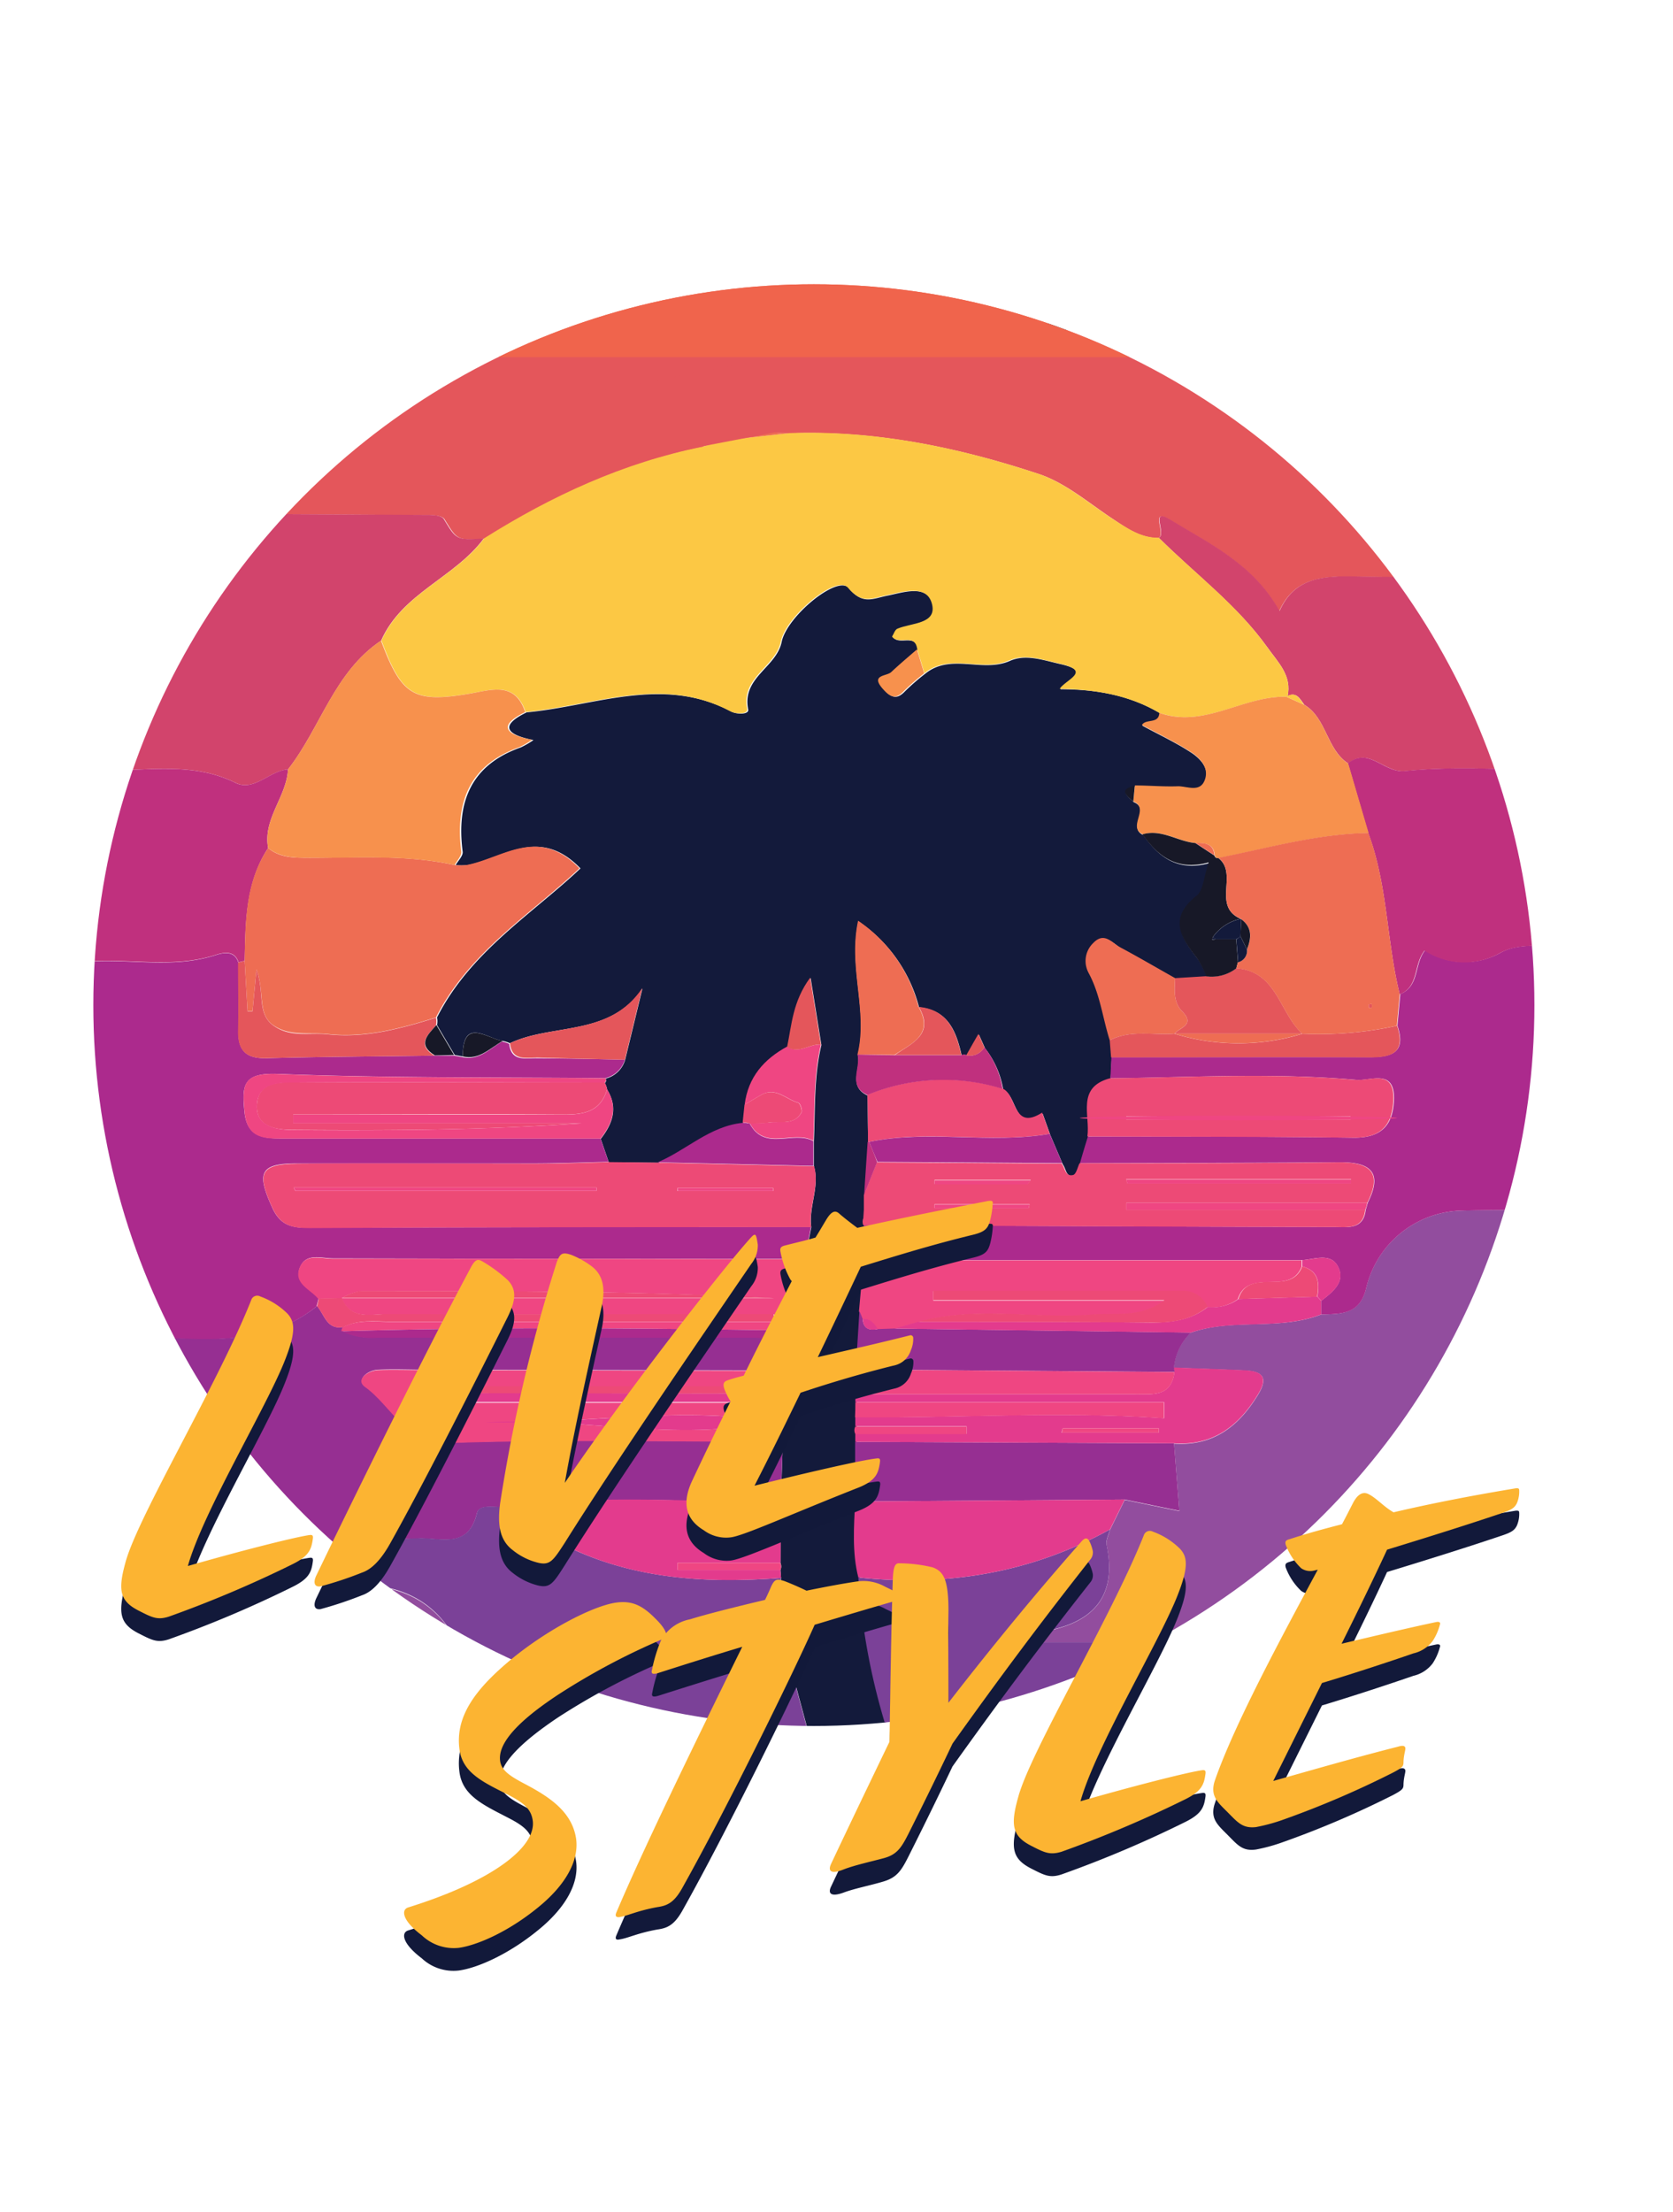 <svg xmlns="http://www.w3.org/2000/svg" xmlns:xlink="http://www.w3.org/1999/xlink" viewBox="0 0 208.83 276"><defs><style>.cls-1{fill:none;}.cls-2{clip-path:url(#clip-path);}.cls-3{fill:#131a3b;}.cls-4{fill:#f0644c;}.cls-5{fill:#e4565b;}.cls-6{fill:#171827;}.cls-7{fill:#924d9e;}.cls-8{fill:#7b4198;}.cls-9{fill:#ac2a8d;}.cls-10{fill:#962f92;}.cls-11{fill:#d2446c;}.cls-12{fill:#c0307e;}.cls-13{fill:#fcc844;}.cls-14{fill:#ee6d53;}.cls-15{fill:#f7914d;}.cls-16{fill:#ed4a76;}.cls-17{fill:#ef4682;}.cls-18{fill:#e33b8d;}.cls-19{fill:#12193a;}.cls-20{fill:#fcb432;}</style><clipPath id="clip-path" transform="translate(11.65 35.47)"><circle class="cls-1" cx="89.94" cy="89.94" r="89.94"/></clipPath></defs><title>sanspicTextNoBG</title><g id="Layer_2" data-name="Layer 2"><g id="Layer_1-2" data-name="Layer 1"><g class="cls-2"><path class="cls-3" d="M180.88,184.44v36H-.94v-36c9.49.34,19,.77,28.46,1,9.2.2,18.41.17,27.62.23,2.61,2.69,5.2,2.7,7.76-.06,3.58-.69,7.24-1.93,10.82-1.06,4.15,1,8.23.29,12.33.4,2.78.07,4.17-.6,3.25-4.11-1.65-6.35-3.76-12.69-3.45-19.41l-.08-1a1.09,1.09,0,0,0,0-.9c0-2.51,0-5,.05-7.54l.24-7.55.79-5v-1a.92.92,0,0,0,0-.88l.09-2,.9-5.3c.54-2.85,1.55-5.64,1-8.61l.78-4c-.35-2.56,1.09-5.06.32-7.64l0-3.09c.18-4,0-8.08.94-12l-1.34-8.35c-2.19,3-2.3,5.88-2.88,8.64-2.92,1.58-4.9,3.84-5.32,7.26-.08.74-.16,1.48-.23,2.22-4.09.43-7,3.41-10.57,4.92l-6.2-.07-1-2.91c1.48-1.89,2.19-3.87.81-6.13a3.25,3.25,0,0,0-.3-.84.42.42,0,0,0,.09-.55,3.38,3.38,0,0,0,2.43-2.3q1.09-4.47,2.17-8.94C64.46,93.89,57.33,92.18,52,94.69a3.84,3.84,0,0,0-.89-.28c-2.06-.35-5-3-5,1.93l-1-.18c-.74-1.24-1.48-2.49-2.21-3.74a2.29,2.29,0,0,0,0-.94c4.13-8.19,12-13,17.91-18.6-5.15-5.31-9.51-1.3-14.09-.41a7.43,7.43,0,0,1-1.49,0c.31-.56.94-1.16.87-1.68-.79-6.15,1-10.8,7.25-13a11.69,11.69,0,0,0,1.59-.92c-3.59-.72-4.12-1.87-.85-3.46,8.51-.78,17-4.63,25.54-.1.7.38,2.25.39,2.11-.27-.8-4,3.53-5.22,4.18-8.42s7-8.4,8.37-6.72c1.76,2.13,2.93,1.33,4.88.94s5-1.49,5.63,1.17c.56,2.41-2.6,2.25-4.3,3-.34.14-.49.7-.7,1,.82,1.12,2.87-.52,3.14,1.57-1.08.94-2.18,1.86-3.22,2.84-.57.54-2.62.31-1.08,2.06.88,1,1.58,1.47,2.68.3a27.85,27.85,0,0,1,2.52-2.19c3.19-2.6,7.13-.09,10.55-1.59,2-.9,4.2-.09,6.33.39,4.13.93.8,2,0,3.14,4.43,0,8.63.73,12.44,3-.08,1.44-1.69.69-2.21,1.55,2.08,1.13,4.24,2.13,6.2,3.43,1,.69,2.14,1.84,1.69,3.29-.55,1.78-2.2.87-3.37.92-1.8.07-3.6-.06-5.4-.1-2,.46-1.1,1.2-.19,2,2.12.87-.83,3.19,1.18,4.1,1.92,2.75,4.31,4.6,8.26,3.5-.62,1.81-.66,3.5-1.51,4.16-3.61,2.84-1.92,5.29.13,7.9a13.24,13.24,0,0,1,1.09,2.16l-3.9.24c-2.28-1.28-4.53-2.6-6.83-3.83-1-.56-2-2-3.41-.53a3.1,3.1,0,0,0-.57,3.68c1.45,2.67,1.76,5.64,2.65,8.44l.14,2.11-.13,2.63c-4.21,1.15-2.42,4.62-2.8,7.26-.33,1.11-.66,2.22-1,3.34-.25.51-.42,1.4-.76,1.47-1,.21-1-.9-1.4-1.43l-1.56-3.66-.95-2.65c-3.67,2.33-3.13-2.28-4.93-3a11.34,11.34,0,0,0-2.28-5.2l-.74-1.66L109,96.21a.51.51,0,0,0-.61,0c-.68-3-1.69-5.65-5.32-6a18.51,18.51,0,0,0-7.57-10.73c-1.27,5.86,1.26,11.26-.08,16.69.45,1.68-1.29,3.89,1.24,5.06,0,2,0,3.92.07,5.88-.15,2.2-.29,4.39-.44,6.58l0,1.83-.07,1.09a1.12,1.12,0,0,0,0,.86l.06,4a.86.86,0,0,0,0,.89l-.51,5.78-.49,7.33v4.07l0,1.89v1.15a1,1,0,0,0,0,.93v1c0,2.48,0,5,0,7.44-.15,3.18-.39,6.37.4,9.51a81.76,81.76,0,0,0,3.89,20c.44,1.36.54,3,2.62,3.13,3.13.23,6.25.87,9.38.93,11.27.23,22.54-.43,33.79-.64C157.05,184.54,169,184.29,180.88,184.44Z" transform="translate(11.65 35.47)"/><path class="cls-4" d="M-.94,8.56C-.94-5.23-.9-19-1-32.83c0-2,.18-2.65,2.46-2.64q88.5.12,177,0c2.27,0,2.48.66,2.47,2.63-.1,12.8-.06,25.61-.06,38.41-9.08.48-18.22-1.17-27.3.88a13.79,13.79,0,0,1-7.41-.23c-8-3-16.15.3-24.1-1.28A12.24,12.24,0,0,0,114,6.52a5.66,5.66,0,0,1-4.64,2.22Q54.21,8.52-.94,8.56Zm60.84-21c1.23,1.08.84,2.69,2.68,2.5C61.42-10.35,62.56-12.15,59.9-12.41Z" transform="translate(11.65 35.47)"/><path class="cls-5" d="M-.94,8.56q55.15,0,110.3.18A5.68,5.68,0,0,0,114,6.53c2.49,2.84,5.3,2.29,8.07-1.59,8,1.58,16.13-1.71,24.1,1.28a13.79,13.79,0,0,0,7.41.23c9.08-2,18.22-.4,27.3-.88v31c-7.8,0-15.6.06-23.4-.09-3.92-.08-7.57.07-9.45,4.31-3.28-5.89-8.78-8.42-13.69-11.42-2.56-1.56-.39,1.79-1.38,2.29-2.3,0-4-1.25-5.81-2.45-3-2-5.84-4.45-9.14-5.54-10.07-3.33-20.43-5.47-31.14-5.07-2.31-.1-4.63-.35-6.8.76l-1,.05c0-.61,0-1.22,0-1.83.9-.17,2,0,2.18-1.32,0-.28-.61-.91-.88-.88-1.29.16-1.11,1.32-1.29,2.21a3.5,3.5,0,0,0-3,2.72c-9.84,2-18.79,6.12-27.25,11.43-3.43.22-3.39.19-5-2.43-.23-.38-1.11-.5-1.68-.5q-21.51-.15-43-.23Zm86,6.7c3.17-1.54,6.73-.37,10-1.3C91.66,14.39,88,12,85.05,15.26Z" transform="translate(11.65 35.47)"/><path class="cls-6" d="M-.94,220.42H180.88c0,6-.06,12,.05,18,0,1.6-.13,2.46-2,2.06a9.42,9.42,0,0,0-2,0q-87,0-173.94.11c-3.5,0-4.25-.8-4-4.14C-.69,231.07-.94,225.74-.94,220.42Zm51,6.13c-3.29,2.36-5.61,3.72-4.74,6.81.42,1.51,1.64.35,2.42.18C51.81,232.63,49.08,229.77,50.07,226.55Zm-6.37,4.94c.29-.61,0-.91-.5-1.1a2.76,2.76,0,0,0-.77-.07,5.16,5.16,0,0,0,.58,1.09C43.11,231.54,43.47,231.47,43.7,231.49ZM24,231l-.5-.94a2.52,2.52,0,0,0-.27.8,2.69,2.69,0,0,0,.27.83Z" transform="translate(11.65 35.47)"/><path class="cls-7" d="M180.88,115.49v54H118.56l-.75-1.25c6.78-.95,10.07-4.28,8.67-10.92-.13-.59.27-1.28.43-1.93l1.83-3.72,6.82,1.4-.66-8.42c4.81.33,8-2.07,10.42-6,1.34-2.15.77-3-1.56-3.12-3-.14-5.93-.23-8.89-.35A6.88,6.88,0,0,1,137,130.8c5.26-1.85,11-.22,16.25-2.26,2.51-.07,4.89,0,5.65-3.39a12.55,12.55,0,0,1,11.57-9.56C173.94,115.45,177.41,115.52,180.88,115.49Z" transform="translate(11.65 35.47)"/><path class="cls-8" d="M126.91,155.35c-.16.65-.56,1.34-.43,1.93,1.4,6.64-1.89,10-8.67,10.92l.75,1.25h62.32v15c-11.9-.15-23.83.1-35.71.32-11.25.21-22.52.87-33.79.64-3.13-.06-6.25-.7-9.38-.93-2.08-.15-2.18-1.77-2.62-3.13a81.76,81.76,0,0,1-3.89-20C106.57,162.52,117.09,160.78,126.91,155.35Z" transform="translate(11.65 35.47)"/><path class="cls-9" d="M66.35,96.75a3.38,3.38,0,0,1-2.43,2.3c-13.63-.13-27.28,0-40.89-.53-4.41-.17-4.49,1.47-4.16,4.76s2.58,3.3,5,3.3c13.15,0,26.3,0,39.44,0l1,2.91c-3,.07-6,.19-9,.2-9.95,0-19.9,0-29.84,0-4.69,0-5.11,1.14-3.18,5.43,1,2.27,2.41,2.62,4.62,2.61,20.89-.1,41.78-.09,62.67-.12l-.78,4q-29.44,0-58.89-.07c-1.43,0-3.29-.69-4.06,1-.93,2,1.31,2.73,2.27,4l-.26,1c-5.33,4.3-11.59,4.24-17.95,4-3.62-.16-7.25,0-10.87,0v-47c5.38-.46,10.84.89,16.19-.83.8-.26,2.35-.72,2.87.91,0,2.83.06,5.66,0,8.49-.06,2.53,1,3.53,3.59,3.45,7-.19,14-.22,20.93-.32l2.4,0,1,.18c2.12.49,3.46-1.06,5-1.93a3.84,3.84,0,0,1,.89.28c.26,2.26,2,1.77,3.41,1.8C59.06,96.59,62.71,96.67,66.35,96.75Z" transform="translate(11.65 35.47)"/><path class="cls-10" d="M-.94,131.48c3.62,0,7.25-.15,10.87,0,6.36.28,12.62.34,18-4,.93,1.07,1.21,3,3.28,2.61a1,1,0,0,0-.15.49,8.49,8.49,0,0,0,4.35.81h47.3a7.52,7.52,0,0,0,4.31-.9q.42-.15.84-.27l-.9,5.3-45.41-.09c-2,0-4-.1-6,0-1.29.05-2.79,1.23-1.59,2.09,3.43,2.45,5,7.2,10.69,7,13.79-.45,27.61-.14,41.42-.14L85.79,152c-11.42-.07-22.86-1-34.26.53-1.27.19-3.35-.44-3.65.82-1.07,4.44-4.43,3.06-7.12,3.13-7.89.22-15.77,1.33-23.66.05-5.49-3.54-11.37-5.72-18-5Z" transform="translate(11.65 35.47)"/><path class="cls-8" d="M17.1,156.5c7.89,1.28,15.77.17,23.66-.05,2.69-.07,6.05,1.31,7.12-3.13.3-1.26,2.38-.63,3.65-.82.81,1.88,2.76,2.24,4.28,3.17,9.29,5.71,19.51,6.54,30,5.74-.31,6.72,1.8,13.06,3.45,19.41.92,3.51-.47,4.18-3.25,4.11-4.1-.11-8.18.6-12.33-.4-3.58-.87-7.24.37-10.82,1.06l-7.76.06c-9.21-.06-18.42,0-27.62-.23-9.49-.21-19-.64-28.46-1v-5H65a54.67,54.67,0,0,0-13.62-3c-2.15-.25-3.93-.72-4.55-3.08-2.36-9.09-8.7-12-17.37-10.92C23.94,163.17,19.1,162.91,17.1,156.5Z" transform="translate(11.65 35.47)"/><path class="cls-11" d="M-.94,28.55q21.51.11,43,.23c.57,0,1.45.12,1.68.5,1.59,2.62,1.55,2.65,5,2.43-3.62,4.9-10.21,6.82-12.82,12.75-5.86,3.92-7.54,10.86-11.61,16.06-2.32.17-4.24,2.83-6.58,1.67-6.07-3-12.45-1.08-18.66-1.66Z" transform="translate(11.65 35.47)"/><path class="cls-9" d="M180.88,115.49c-3.47,0-6.94,0-10.4.1a12.55,12.55,0,0,0-11.57,9.56c-.76,3.42-3.14,3.32-5.65,3.39,0-.56,0-1.13,0-1.7,1.43-1.11,3.12-2.38,2.07-4.33-.91-1.69-2.89-.86-4.45-.75l-48,0-6.65-.36-.06-4q29.43.13,58.86.23c1.55,0,3.53.33,3.79-2.15.1-.29.18-.58.25-.87,1.93-3.81.34-5.09-3.47-5.06-10.82.08-21.63.08-32.45.12.32-1.12.65-2.23,1-3.34,11.09,0,22.19,0,33.28.15,3.43,0,4.82-1.65,4.92-4.78.11-3.87-2.91-2.28-4.66-2.43-10.23-.91-20.49-.32-30.74-.2l.13-2.63c10.73,0,21.46,0,32.19,0,2.83,0,4.64-.58,3.51-3.95l.36-3.93c2.43-1,1.69-3.72,3.1-5.46a9.11,9.11,0,0,0,9.47.27c1.66-.89,3.46-.83,5.24-.88Z" transform="translate(11.65 35.47)"/><path class="cls-7" d="M17.1,156.5c2,6.41,6.84,6.67,12.38,6,8.67-1.09,15,1.83,17.37,10.92.62,2.36,2.4,2.83,4.55,3.08a54.67,54.67,0,0,1,13.62,3h-66v-28C5.73,150.78,11.61,153,17.1,156.5Z" transform="translate(11.65 35.47)"/><path class="cls-11" d="M133,31.63c1-.5-1.18-3.85,1.38-2.29,4.91,3,10.41,5.53,13.69,11.42,1.88-4.24,5.53-4.39,9.45-4.31,7.8.15,15.6.08,23.4.09v24c-5.72,0-11.5-.4-17.16.2-2.65.28-4.49-3.09-7.12-.95-2.73-1.77-2.67-5.63-5.48-7.33-.56-.75-1-1.73-2.23-1l.13,0c.6-2.64-1.19-4.29-2.51-6.16C142.75,40,137.52,36.15,133,31.63Z" transform="translate(11.65 35.47)"/><path class="cls-12" d="M-.94,60.53c6.21.58,12.59-1.33,18.66,1.66,2.34,1.16,4.26-1.5,6.58-1.67-.17,3.44-3.16,6.17-2.48,9.82C19,74.63,19,79.53,18.89,84.4a6.66,6.66,0,0,1-.77.19c-.52-1.63-2.07-1.17-2.87-.91-5.35,1.72-10.81.37-16.19.83Z" transform="translate(11.65 35.47)"/><path class="cls-12" d="M156.6,59.78c2.63-2.14,4.47,1.23,7.12.95,5.66-.6,11.44-.19,17.16-.2v22c-1.78,0-3.58,0-5.24.88a9.11,9.11,0,0,1-9.47-.27c-1.41,1.74-.67,4.49-3.1,5.46-1.65-6.64-1.5-13.63-3.93-20.12Z" transform="translate(11.65 35.47)"/><path class="cls-13" d="M133,31.63c4.56,4.52,9.79,8.37,13.55,13.68,1.32,1.87,3.11,3.52,2.51,6.16-5.43-.22-10.31,4-16,2-3.81-2.24-8-2.92-12.44-3,.77-1.16,4.1-2.21,0-3.14-2.13-.48-4.29-1.29-6.33-.39-3.42,1.5-7.36-1-10.55,1.59l-.9-3c-.27-2.09-2.32-.45-3.14-1.57.21-.33.36-.89.7-1,1.7-.72,4.86-.56,4.3-3-.61-2.66-3.77-1.54-5.63-1.17s-3.12,1.19-4.88-.94c-1.38-1.68-7.72,3.53-8.37,6.72S80.81,49,81.61,53c.14.66-1.41.65-2.11.27-8.54-4.53-17-.68-25.54.1-1.32-3.89-4.31-2.75-7-2.29-6.92,1.16-8.46.26-11-6.63,2.61-5.93,9.2-7.85,12.82-12.75C57.19,26.4,66.14,22.27,76,20.28l3-.9,1-.05,6.8-.76c10.71-.4,21.07,1.74,31.14,5.07,3.3,1.09,6.17,3.56,9.14,5.54C129,30.38,130.66,31.65,133,31.63Z" transform="translate(11.65 35.47)"/><path class="cls-14" d="M18.89,84.4c.09-4.87.06-9.77,2.93-14.06,1.52,1.26,3.35,1.21,5.16,1.22,6.06,0,12.13-.42,18.12.9a7.43,7.43,0,0,0,1.49,0c4.58-.89,8.94-4.9,14.09.41C54.8,78.45,46.9,83.29,42.77,91.48c-4.4,1.36-8.81,2.58-13.51,2.07-2.27-.25-4.66.33-6.75-1.07s-1.08-4.08-2.15-7l-.49,5.2-.62,0Z" transform="translate(11.65 35.47)"/><path class="cls-15" d="M45.1,72.46c-6-1.32-12.06-.85-18.12-.9-1.81,0-3.64,0-5.16-1.22-.68-3.65,2.31-6.38,2.48-9.82,4.07-5.2,5.75-12.14,11.61-16.06,2.56,6.89,4.1,7.79,11,6.63,2.72-.46,5.71-1.6,7,2.29-3.27,1.59-2.74,2.74.85,3.46a11.69,11.69,0,0,1-1.59.92c-6.25,2.22-8,6.87-7.25,13C46,71.3,45.41,71.9,45.1,72.46Z" transform="translate(11.65 35.47)"/><path class="cls-16" d="M89.6,117.64c-20.89,0-41.78,0-62.67.12-2.21,0-3.59-.34-4.62-2.61-1.93-4.29-1.51-5.39,3.18-5.43,9.94-.08,19.89,0,29.84,0,3,0,6-.13,9-.2l6.2.07,19.44.45C90.69,112.58,89.25,115.08,89.6,117.64ZM25,112.7l.21.41h37.6v-.41Zm47.9.06,0,.36H84.87l0-.36Z" transform="translate(11.65 35.47)"/><path class="cls-17" d="M87.81,130.27q-.42.12-.84.27c-18.65-.29-37.3-.47-56,.09a1,1,0,0,1,.15-.49c1.87-1,3.91-.69,5.88-.69q19,0,37.91,0H85l0-.94H80c-14.47,0-28.94,0-43.4,0-2,0-4.49.73-5.61-2h54c-17.25-.9-34.5-.91-51.74-.86a7,7,0,0,0-2.29.88l-2.89.05c-1-1.22-3.2-1.91-2.27-4,.77-1.69,2.63-1,4.06-1q29.45,0,58.89.07C89.36,124.63,88.35,127.42,87.81,130.27Z" transform="translate(11.65 35.47)"/><path class="cls-16" d="M123.1,109.67c10.82,0,21.63,0,32.45-.12,3.81,0,5.4,1.25,3.47,5.06H128.93v.87h29.83c-.26,2.48-2.24,2.15-3.79,2.15q-29.43-.06-58.86-.23a1.12,1.12,0,0,1,0-.86l.07-1.09c0-.61,0-1.22,0-1.83.54-1.36,1.09-2.72,1.63-4.07l23.06.16c.44.53.43,1.64,1.4,1.43C122.68,111.07,122.85,110.18,123.1,109.67Zm5.81,2,.18.5H157v-.5Zm-12.16,3.58.11-.47H105v.47Zm-.13-3,.4-.5H105v.5Z" transform="translate(11.65 35.47)"/><path class="cls-15" d="M133.06,53.47c5.65,2,10.53-2.22,16-2l-.13,0,2.23,1c2.81,1.7,2.75,5.56,5.48,7.33l2.55,8.68c-6.4.1-12.51,1.87-18.72,3.12a.41.41,0,0,1-.49-.32c-.12-1.54-1.24-1.57-2.37-1.56-2.23-.2-4.23-1.78-6.61-1.09-2-.91.94-3.23-1.18-4.1.06-.65.13-1.3.19-2,1.8,0,3.6.17,5.4.1,1.17,0,2.82.86,3.37-.92.45-1.45-.65-2.6-1.69-3.29-2-1.3-4.12-2.3-6.2-3.43C131.37,54.16,133,54.91,133.06,53.47Z" transform="translate(11.65 35.47)"/><path class="cls-17" d="M86,144.43c-13.81,0-27.63-.31-41.42.14-5.7.19-7.26-4.56-10.69-7-1.2-.86.3-2,1.59-2.09,2-.09,4,0,6,0l45.41.09-.09,2-42.39,0c-1.82,0-3.68-.19-5.34.84,1.66,1.51,3.72,1.13,5.67,1.14q21,0,42.06,0Zm-1.38-2.55c-12-2-23.83.45-35.71.11C60.87,141.29,72.81,144.57,84.65,141.88Z" transform="translate(11.65 35.47)"/><path class="cls-17" d="M102.83,121.78l48,0c0,.26,0,.52,0,.78-.75,1.92-2.43,1.9-4.07,1.93s-3.29.17-3.9,2.14a5.53,5.53,0,0,1-3.84,1,3.31,3.31,0,0,0-3.16-2H104.85v1.17h28.84c-2.87,2.23-6,1.57-9,1.8-7.22.56-14.54-1.13-21.71.9l-3,.86-2.11.07c-.44-.7-.89-1.4-1.89-1.27l-.41-1,.51-5.77C98.39,122.4,100.67,122.8,102.83,121.78Z" transform="translate(11.65 35.47)"/><path class="cls-10" d="M134.9,144.61l.66,8.42-6.82-1.4-33.65.24c0-2.48,0-5,0-7.44Z" transform="translate(11.65 35.47)"/><path class="cls-18" d="M95.09,151.87l33.65-.24-1.83,3.72c-9.82,5.43-20.34,7.17-31.42,6C94.7,158.24,94.94,155.05,95.09,151.87Z" transform="translate(11.65 35.47)"/><path class="cls-18" d="M85.85,161.41c-10.53.8-20.75,0-30-5.74-1.52-.93-3.47-1.29-4.28-3.17,11.4-1.53,22.84-.6,34.26-.53q0,3.78-.05,7.55H72.92v.9H85.77Z" transform="translate(11.65 35.47)"/><path class="cls-16" d="M126.88,99.07c10.25-.12,20.51-.71,30.74.2,1.75.15,4.77-1.44,4.66,2.43-.1,3.13-1.49,4.82-4.92,4.78-11.09-.14-22.19-.11-33.28-.15C124.46,103.69,122.67,100.22,126.88,99.07Zm30.05,5.14v-.4h-28v.4Z" transform="translate(11.65 35.47)"/><path class="cls-18" d="M134.9,144.61l-39.79-.18v-1H109v-.93H95.11c0-.38,0-.76,0-1.14,12.85.1,25.68-.79,38.55.12,0-.67,0-1.34,0-2H95.12c0-.32,0-.64,0-1,11.63,0,23.26,0,34.89,0,2.12,0,4.55.4,4.93-2.77a2.1,2.1,0,0,1-.08-.56c3,.12,5.93.21,8.89.35,2.33.11,2.9,1,1.56,3.12C142.89,142.54,139.71,144.94,134.9,144.61ZM121,142.75l-.14.53H133v-.53Z" transform="translate(11.65 35.47)"/><path class="cls-16" d="M63.83,99.6a3.25,3.25,0,0,1,.3.84c-.91,3.06-3.28,3.17-5.91,3.15-11.09-.07-22.19,0-33.28,0v1.07h36c-12,.89-23.9.93-35.83.84-2.12,0-4.89-.22-4.68-3.19s3-2.73,5.08-2.73C38.29,99.52,51.06,99.58,63.83,99.6Z" transform="translate(11.65 35.47)"/><path class="cls-10" d="M95.63,128.09c.14.34.27.68.4,1,.09,1.23.84,1.47,1.9,1.27l2.11-.07,37,.5a6.88,6.88,0,0,0-2.14,4.36,2.1,2.1,0,0,0,.08.56l-39.81-.3Z" transform="translate(11.65 35.47)"/><path class="cls-17" d="M63.83,99.6c-12.77,0-25.54-.08-38.32,0-2.12,0-4.88-.12-5.08,2.73s2.56,3.18,4.68,3.19c11.93.09,23.87,0,35.83-.84h-36v-1.07c11.09,0,22.19,0,33.28,0,2.63,0,5-.09,5.91-3.15,1.38,2.26.67,4.24-.81,6.13-13.14,0-26.29,0-39.44,0-2.43,0-4.67.13-5-3.3s-.25-4.93,4.16-4.76c13.61.54,27.26.4,40.89.53A.42.42,0,0,1,63.83,99.6Z" transform="translate(11.65 35.47)"/><path class="cls-16" d="M96.69,107c0-2,0-3.92-.07-5.88a25,25,0,0,1,16.87-.77c1.81.73,1.27,5.34,4.94,3,.32.88.64,1.77.95,2.65-7.47,1.27-15.07-.56-22.54,1Z" transform="translate(11.65 35.47)"/><path class="cls-17" d="M95.14,135.42l39.81.3c-.38,3.17-2.81,2.76-4.93,2.77-11.63,0-23.26,0-34.89,0C95.14,137.49,95.14,136.46,95.14,135.42Z" transform="translate(11.65 35.47)"/><path class="cls-14" d="M95.38,96.1c1.34-5.43-1.19-10.83.08-16.69A18.5,18.5,0,0,1,103,90.15c2,3.49-.88,4.58-3,6Z" transform="translate(11.65 35.47)"/><path class="cls-14" d="M126.87,94.33c-.89-2.8-1.2-5.77-2.65-8.44a3.1,3.1,0,0,1,.57-3.68c1.42-1.5,2.37,0,3.41.53,2.3,1.23,4.55,2.55,6.83,3.83-.06,1.45-.24,3,.86,4.12,1.71,1.73-.26,2-.95,2.82C132.24,93.71,129.45,93,126.87,94.33Z" transform="translate(11.65 35.47)"/><path class="cls-5" d="M18.89,84.4l.36,6.31.62,0,.49-5.2c1.07,2.87,0,5.49,2.15,7s4.48.82,6.75,1.07c4.7.51,9.11-.71,13.51-2.07a2.29,2.29,0,0,1,0,.94c-1,1.21-2.46,2.41-.19,3.79-7,.1-14,.13-20.93.32-2.57.08-3.65-.92-3.59-3.45.07-2.83,0-5.66,0-8.49A6.66,6.66,0,0,0,18.89,84.4Z" transform="translate(11.65 35.47)"/><path class="cls-5" d="M134.94,93.51c.69-.8,2.66-1.09.95-2.82-1.1-1.12-.92-2.67-.86-4.12l3.9-.24a5.06,5.06,0,0,0,3.74-1c5.08.37,5.37,5.57,8.24,8.16h-16Z" transform="translate(11.65 35.47)"/><path class="cls-5" d="M126.87,94.33c2.58-1.34,5.37-.62,8.07-.82h0a27.3,27.3,0,0,0,16,0h0a45.44,45.44,0,0,0,11.8-1c1.13,3.37-.68,4-3.51,3.95-10.73-.06-21.46,0-32.19,0Z" transform="translate(11.65 35.47)"/><path class="cls-6" d="M142.67,85.35a5.06,5.06,0,0,1-3.74,1,13.24,13.24,0,0,0-1.09-2.16c-2.05-2.61-3.74-5.06-.13-7.9.85-.66.89-2.35,1.51-4.16-3.95,1.1-6.34-.75-8.26-3.5,2.38-.69,4.38.89,6.61,1.09l2.37,1.56a.4.4,0,0,0,.49.31c2.54,1.94-.84,6,2.78,7.58a5.67,5.67,0,0,0-3.44,2.24l-.11.4.4-.1,2.6,0c.07,1,.15,1.91.22,2.86C142.8,84.84,142.73,85.09,142.67,85.35Z" transform="translate(11.65 35.47)"/><path class="cls-17" d="M95.12,139.49h38.51c0,.68,0,1.35,0,2-12.87-.91-25.7,0-38.55-.12C95.11,140.75,95.12,140.12,95.12,139.49Z" transform="translate(11.65 35.47)"/><path class="cls-5" d="M66.35,96.75c-3.64-.08-7.29-.16-10.94-.26-1.42,0-3.15.46-3.41-1.8,5.33-2.51,12.46-.8,16.52-6.88Q67.44,92.28,66.35,96.75Z" transform="translate(11.65 35.47)"/><path class="cls-9" d="M96.84,107c7.47-1.54,15.07.29,22.54-1l1.56,3.66-23.06-.16C97.54,108.71,97.19,107.87,96.84,107Z" transform="translate(11.65 35.47)"/><path class="cls-17" d="M90.82,94.86c-.94,4-.76,8-.94,12-2.47-1.4-6.08,1.36-7.95-2.2.83,0,1.66,0,2.47-.09,1.41-.17,3.08.38,4-1.24.15-.27-.16-1.16-.4-1.22-1.51-.4-2.79-2-4.58-1-.72.4-1.42.83-2.12,1.25.42-3.42,2.4-5.68,5.32-7.26C88.08,96.09,89.4,94.74,90.82,94.86Z" transform="translate(11.65 35.47)"/><path class="cls-12" d="M95.38,96.1l4.66.09,8.31,0a.51.51,0,0,1,.61,0,2.08,2.08,0,0,0,2.26-1,11.34,11.34,0,0,1,2.28,5.2,24.93,24.93,0,0,0-16.88.76C94.09,100,95.83,97.78,95.38,96.1Z" transform="translate(11.65 35.47)"/><path class="cls-9" d="M81.93,104.71c1.87,3.56,5.48.8,7.95,2.2,0,1,0,2.06,0,3.09l-19.44-.45c3.58-1.51,6.48-4.49,10.57-4.92l.45,0Z" transform="translate(11.65 35.47)"/><path class="cls-18" d="M86.82,139.46q-21,0-42.06,0c-1.95,0-4,.37-5.67-1.14l47.73.08Z" transform="translate(11.65 35.47)"/><path class="cls-16" d="M86.82,138.42l-47.73-.08c1.66-1,3.52-.84,5.34-.84l42.39,0A.92.92,0,0,1,86.82,138.42Z" transform="translate(11.65 35.47)"/><path class="cls-5" d="M108.35,96.16l-8.31,0c2.11-1.46,5-2.55,3-6C106.66,90.51,107.67,93.19,108.35,96.16Z" transform="translate(11.65 35.47)"/><path class="cls-16" d="M81.93,104.71l-.43-.12-.45,0c.07-.74.15-1.48.23-2.22.7-.42,1.4-.85,2.12-1.25,1.79-1,3.07.6,4.58,1,.24.06.55,1,.4,1.22-.9,1.62-2.57,1.07-4,1.24C83.59,104.72,82.76,104.68,81.93,104.71Z" transform="translate(11.65 35.47)"/><path class="cls-5" d="M90.82,94.86c-1.42-.12-2.74,1.23-4.22.29.58-2.76.69-5.67,2.88-8.64Z" transform="translate(11.65 35.47)"/><path class="cls-15" d="M102.81,45.55l.9,3a27.85,27.85,0,0,0-2.52,2.19c-1.1,1.17-1.8.71-2.68-.3C97,48.7,99,48.93,99.59,48.39,100.63,47.41,101.73,46.49,102.81,45.55Z" transform="translate(11.65 35.47)"/><path class="cls-17" d="M95.11,142.53H109v.93H95.12A1,1,0,0,1,95.11,142.53Z" transform="translate(11.65 35.47)"/><path class="cls-6" d="M55.14,185.65l7.76-.06C60.34,188.35,57.75,188.34,55.14,185.65Z" transform="translate(11.65 35.47)"/><path class="cls-17" d="M85.77,160.42H72.92v-.9H85.74A1.09,1.09,0,0,1,85.77,160.42Z" transform="translate(11.65 35.47)"/><path class="cls-6" d="M51.11,94.41c-1.59.87-2.93,2.42-5,1.93C46.13,91.45,49.05,94.06,51.11,94.41Z" transform="translate(11.65 35.47)"/><path class="cls-6" d="M42.63,96.21c-2.27-1.38-.86-2.58.19-3.79.73,1.25,1.47,2.5,2.21,3.74Z" transform="translate(11.65 35.47)"/><path class="cls-12" d="M96.84,107c.35.84.7,1.68,1,2.52-.54,1.35-1.09,2.71-1.63,4.07.15-2.19.29-4.38.44-6.58Z" transform="translate(11.65 35.47)"/><path class="cls-18" d="M102.83,121.78c-2.16,1-4.44.62-6.69.54a.88.88,0,0,1,0-.9Z" transform="translate(11.65 35.47)"/><path class="cls-5" d="M111.22,95.2a2.08,2.08,0,0,1-2.26,1c.5-.89,1-1.78,1.52-2.67Z" transform="translate(11.65 35.47)"/><path class="cls-6" d="M130,62.56c-.06.65-.13,1.3-.19,2C128.87,63.76,128,63,130,62.56Z" transform="translate(11.65 35.47)"/><path class="cls-12" d="M96.2,115.45l-.07,1.09Z" transform="translate(11.65 35.47)"/><path class="cls-6" d="M122.07,4.94c-2.77,3.88-5.58,4.43-8.07,1.59A12.19,12.19,0,0,1,122.07,4.94Z" transform="translate(11.65 35.47)"/><path class="cls-6" d="M59.9-12.41c2.66.26,1.52,2.06,2.68,2.5C60.74-9.72,61.13-11.33,59.9-12.41Z" transform="translate(11.65 35.47)"/><path class="cls-14" d="M85.05,15.26C88,12,91.66,14.39,95,14,91.78,14.89,88.22,13.72,85.05,15.26Z" transform="translate(11.65 35.47)"/><path class="cls-14" d="M79,19.38l-3,.9a3.5,3.5,0,0,1,3-2.72h0Z" transform="translate(11.65 35.47)"/><path class="cls-14" d="M79,17.56c.18-.89,0-2,1.29-2.21.27,0,.91.6.88.88-.13,1.3-1.28,1.15-2.18,1.32Z" transform="translate(11.65 35.47)"/><path class="cls-14" d="M86.87,18.57l-6.8.76C82.24,18.22,84.56,18.47,86.87,18.57Z" transform="translate(11.65 35.47)"/><path class="cls-7" d="M50.07,226.55c-1,3.22,1.74,6.08-2.32,7-.78.17-2,1.33-2.42-.18C44.46,230.27,46.78,228.91,50.07,226.55Z" transform="translate(11.65 35.47)"/><path class="cls-7" d="M43.7,231.49c-.23,0-.59,0-.69-.08a5.16,5.16,0,0,1-.58-1.09,2.76,2.76,0,0,1,.77.07C43.66,230.58,44,230.88,43.7,231.49Z" transform="translate(11.65 35.47)"/><path class="cls-7" d="M24,231l-.5.69a2.69,2.69,0,0,1-.27-.83,2.52,2.52,0,0,1,.27-.8Z" transform="translate(11.65 35.47)"/><path class="cls-18" d="M137,130.8l-37-.5,3-.86c9.7,0,19.4,0,29.11.1,2.53,0,4.91-.31,7-1.94a5.53,5.53,0,0,0,3.84-1l9.82-.29.49.52c0,.57,0,1.14,0,1.7C148,130.58,142.27,129,137,130.8Z" transform="translate(11.65 35.47)"/><path class="cls-16" d="M28.14,126.54l2.89-.05v0c1.12,2.74,3.57,2,5.61,2,14.46.05,28.93,0,43.4,0h4.9l0,.94H75q-18.95,0-37.91,0c-2,0-4-.3-5.88.69-2.07.36-2.35-1.54-3.28-2.61Z" transform="translate(11.65 35.47)"/><path class="cls-9" d="M31,130.63c18.66-.56,37.31-.38,56-.09a7.52,7.52,0,0,1-4.31.9H35.36A8.49,8.49,0,0,1,31,130.63Z" transform="translate(11.65 35.47)"/><path class="cls-14" d="M143.21,79.15c-3.62-1.54-.24-5.64-2.78-7.58,6.21-1.24,12.32-3,18.72-3.11,2.42,6.49,2.27,13.48,3.92,20.12l-.36,3.93a45.44,45.44,0,0,1-11.8,1c-2.87-2.59-3.16-7.79-8.24-8.16.06-.26.13-.51.21-.77A1.46,1.46,0,0,0,144,83c.56-1.4.7-2.73-.7-3.77Zm16.37,11.11a1.49,1.49,0,0,0,0-.42c0-.06-.24,0-.36,0a1,1,0,0,0,0,.43S159.45,90.25,159.58,90.26Z" transform="translate(11.65 35.47)"/><path class="cls-17" d="M158.77,115.48H128.94v-.87H159C159,114.9,158.87,115.19,158.77,115.48Z" transform="translate(11.65 35.47)"/><path class="cls-18" d="M150.9,122.54c0-.26,0-.52,0-.78,1.56-.11,3.54-.94,4.45.75,1.05,1.95-.64,3.22-2.07,4.33l-.48-.52C153.05,124.62,153,123.1,150.9,122.54Z" transform="translate(11.65 35.47)"/><path class="cls-13" d="M151.12,52.45l-2.23-1C150.11,50.72,150.56,51.7,151.12,52.45Z" transform="translate(11.65 35.47)"/><path class="cls-17" d="M25,112.7h37.8v.41H25.23Z" transform="translate(11.65 35.47)"/><path class="cls-17" d="M72.92,112.76H84.85l0,.36H72.94Z" transform="translate(11.65 35.47)"/><path class="cls-16" d="M31,126.49a7,7,0,0,1,2.29-.88c17.24,0,34.49,0,51.74.86H31Z" transform="translate(11.65 35.47)"/><path class="cls-17" d="M128.91,111.71H157v.5H129.09Z" transform="translate(11.65 35.47)"/><path class="cls-17" d="M116.75,115.29H105v-.47h11.85Z" transform="translate(11.65 35.47)"/><path class="cls-17" d="M116.62,112.31H105v-.5h12Z" transform="translate(11.65 35.47)"/><path class="cls-14" d="M139.94,71.26l-2.37-1.56C138.7,69.69,139.82,69.72,139.94,71.26Z" transform="translate(11.65 35.47)"/><path class="cls-18" d="M84.65,141.88c-11.84,2.69-23.78-.59-35.71.11C60.82,142.33,72.66,139.9,84.65,141.88Z" transform="translate(11.65 35.47)"/><path class="cls-16" d="M139.09,127.6c-2.05,1.63-4.43,2-7,1.94-9.71-.07-19.41-.07-29.11-.1,7.17-2,14.49-.34,21.71-.9,3-.23,6.08.43,9-1.8H104.84v-1.17h31.08A3.31,3.31,0,0,1,139.09,127.6Z" transform="translate(11.65 35.47)"/><path class="cls-16" d="M150.9,122.54c2.06.56,2.15,2.08,1.86,3.78l-9.83.29c.61-2,2.21-2.12,3.9-2.14S150.15,124.46,150.9,122.54Z" transform="translate(11.65 35.47)"/><path class="cls-18" d="M97.93,130.37c-1.06.2-1.81,0-1.9-1.27C97,129,97.49,129.67,97.93,130.37Z" transform="translate(11.65 35.47)"/><ellipse class="cls-17" cx="154.58" cy="139.49" rx="19.79" ry="0.28"/><path class="cls-17" d="M121,142.75h12v.53H120.9Z" transform="translate(11.65 35.47)"/><path class="cls-14" d="M150.93,93.5a27.3,27.3,0,0,1-16,0Z" transform="translate(11.65 35.47)"/><path class="cls-3" d="M142.66,81.72l-2.6,0-.29-.3a5.67,5.67,0,0,1,3.44-2.24l.08.07-.09,2.14Z" transform="translate(11.65 35.47)"/><path class="cls-3" d="M144,83a1.46,1.46,0,0,1-1.11,1.59c-.07-1-.15-1.91-.22-2.86l.53-.36C143.46,81.91,143.72,82.45,144,83Z" transform="translate(11.65 35.47)"/><polygon class="cls-3" points="151.71 117.16 151.31 117.27 151.42 116.87 151.71 117.16"/><path class="cls-6" d="M144,83c-.27-.54-.53-1.08-.8-1.63,0-.71.07-1.42.1-2.14C144.69,80.26,144.55,81.59,144,83Z" transform="translate(11.65 35.47)"/><path class="cls-5" d="M159.58,90.26c-.13,0-.34,0-.36,0a1,1,0,0,1,0-.43c.12,0,.34,0,.36,0A1.49,1.49,0,0,1,159.58,90.26Z" transform="translate(11.65 35.47)"/><rect class="cls-5" x="62.11" y="10.28" width="35.08" height="9.15" transform="translate(10.27 50.79) rotate(-10.89)"/><rect class="cls-4" width="208.83" height="44.56"/></g><path class="cls-19" d="M5.68,168.34c-2.43-1.23-2.62-2.62-1.65-6.11,1.6-5.78,11.57-22.31,15.67-32.63a.79.79,0,0,1,1.14-.48,9.3,9.3,0,0,1,3.39,2.14c.92,1,1.1,2.26-.33,5.86-2.31,5.88-10.18,18.82-12.1,25.64,6.44-1.85,13.27-3.6,15.17-3.86.41-.06.48.08.43.46-.18,1.33-.48,2.16-2.59,3.19a143.23,143.23,0,0,1-15.37,6.51C8,169.53,7.37,169.2,5.68,168.34Z" transform="translate(11.65 35.47)"/><path class="cls-19" d="M28.36,165.3c-.82.11-.92-.55-.51-1.4,5.31-11,13.7-28,19.17-38.21.62-1.18.92-1.33,1.61-.9a18.73,18.73,0,0,1,3.09,2.28c1.17,1.2,1,2.59,0,4.61-5,10-10.81,21.37-14.7,28.31-1.22,2.16-2.38,3.21-3.48,3.58A48.09,48.09,0,0,1,28.36,165.3Z" transform="translate(11.65 35.47)"/><path class="cls-19" d="M55.55,162.36a8.27,8.27,0,0,1-3.21-1.59c-1.7-1.28-1.89-3.35-1.56-5.86a198.49,198.49,0,0,1,7.07-30.11c.39-1,.61-1.29,1.76-.93a10.59,10.59,0,0,1,2.49,1.38c1.11.78,2,2.18,1.35,5.1-1.63,7.35-3.43,15.4-4.6,22,8.41-12.39,20.5-27.66,23.28-30.67.41-.42.52-.34.61-.09s.15.72.2,1a3.62,3.62,0,0,1-.81,2.42c-7.26,10.61-17.42,25.45-23.28,34.81C57.4,162.1,57,162.68,55.55,162.36Z" transform="translate(11.65 35.47)"/><path class="cls-19" d="M76.2,158.3c-1.66-1-3.06-2.77-1.45-6.19,1.53-3.25,3.16-6.62,4.79-9.89a8.34,8.34,0,0,1-.57-1.07c-.52-1.08-.3-1.38.15-1.54s1.2-.38,2.06-.61c2.11-4.33,4.22-8.34,6-11.79A1,1,0,0,1,87,127a11.43,11.43,0,0,1-1.23-3.49c-.06-.41.08-.59.53-.71,1.31-.34,2.58-.62,3.85-1,.51-.8.93-1.54,1.31-2.17.6-1,1.08-1.3,1.61-.86.72.64,1.54,1.25,2.3,1.83,5.08-1.14,10.22-2.18,16-3.3.76-.16.88-.07.91.13a10.9,10.9,0,0,1-.32,2.2c-.27,1-.58,1.44-2.1,1.81-5.12,1.24-9.48,2.59-14.05,4C94,129.4,92.27,133,90.45,136.75c3.45-.8,7.31-1.65,11.5-2.72a.33.33,0,0,1,.41.31,3.41,3.41,0,0,1-.3,1.56,2.76,2.76,0,0,1-1.89,1.84c-4.09,1-8.07,2.18-11.87,3.45-1.67,3.43-3.49,7.2-5.75,11.6,7.33-1.82,13.43-3.2,15.23-3.4.41-.06.48.09.43.46-.18,1.34-.46,2.27-2.59,3.14-8.49,3.35-14.29,6-16,6.24A4.7,4.7,0,0,1,76.2,158.3Z" transform="translate(11.65 35.47)"/><path class="cls-19" d="M45.71,185.69c-.57-4.06,1.89-7.39,5.91-10.84,4.67-4,10.68-7.11,13.61-7.52,2-.28,3.29.32,4.94,2,1.45,1.41,1.57,2.23,1.08,2.46a85.61,85.61,0,0,0-13.21,7c-6.08,4.06-7.51,6.56-7.26,8.31.16,1.13,1.15,1.83,2.95,2.78,3.06,1.61,6,3.44,6.53,6.88.39,2.82-1.39,5.75-4.34,8.26-3.93,3.33-8,5.06-10.29,5.37A5.78,5.78,0,0,1,41,208.87c-2.46-1.86-2.6-3.2-1.7-3.48,10.49-3.26,16-7.55,15.55-10.83-.2-1.44-1.1-2.21-3-3.19C48.75,189.76,46.12,188.61,45.71,185.69Z" transform="translate(11.65 35.47)"/><path class="cls-19" d="M65.29,206c3.14-7.41,9.14-19.83,15.75-33.17-3.57,1.08-7.18,2.22-10.39,3.24-.85.28-1,.1-.88-.34A19.63,19.63,0,0,1,70.88,172a5.29,5.29,0,0,1,3.65-2.66c1.76-.56,5.45-1.5,9.35-2.41.37-.74.6-1.29.8-1.74.41-.84.66-.93,1.65-.6.71.26,1.72.7,2.73,1.19,2.44-.51,4.69-.93,6.38-1.17a5.64,5.64,0,0,1,3.45.67c1.35.65,1.85.89,1.9,1.25,0,.21-.15.39-.56.5-1.86.52-5.63,1.63-10.15,3-2.62,5.92-11,23-16.57,32.92-1,1.76-1.85,2.15-3.08,2.32-2.56.46-3.72,1.1-4.75,1.24C65.37,206.59,65.05,206.53,65.29,206Z" transform="translate(11.65 35.47)"/><path class="cls-19" d="M92.1,199.89c1.77-3.76,4.44-9.32,7.28-15.22.11-7,.23-15.06.42-20.43.07-1.37.28-1.77.68-1.82a17.29,17.29,0,0,1,4.26.5c1.38.48,2,1.5,2,5.43-.06,2.89,0,7.38,0,11.47,6.16-7.94,11.67-14.53,16.5-20,.54-.65.85-.64,1.14-.06a5.29,5.29,0,0,1,.38,1.16,1.35,1.35,0,0,1-.28,1c-6.22,7.89-11.24,14.62-17.23,23-2,4.21-4,8.26-5.53,11.3-.86,1.7-1.42,2.56-3.08,3.06s-3.6.87-4.94,1.37C92.08,201.25,91.65,200.79,92.1,199.89Z" transform="translate(11.65 35.47)"/><path class="cls-19" d="M117.09,197.68c-2.42-1.23-2.62-2.62-1.64-6.11,1.59-5.77,11.57-22.31,15.67-32.63a.78.78,0,0,1,1.13-.48,9.2,9.2,0,0,1,3.39,2.15c.93,1,1.11,2.25-.32,5.85-2.32,5.88-10.18,18.82-12.1,25.64,6.44-1.85,13.27-3.6,15.17-3.86.41-.06.48.08.43.46-.18,1.33-.48,2.16-2.59,3.19a142,142,0,0,1-15.37,6.51C119.41,198.87,118.78,198.54,117.09,197.68Z" transform="translate(11.65 35.47)"/><path class="cls-19" d="M141.78,193.67c-1.34-1.38-2.5-2.16-1.75-4.25,2.43-6.94,8.2-17.65,12.81-26.21l-.46.12a2,2,0,0,1-1.61-.3,7.77,7.77,0,0,1-1.93-2.92c-.11-.41,0-.57.43-.69,2-.66,4.27-1.28,6.59-1.87.54-1,1-1.93,1.44-2.77.63-1.14,1.29-1.28,1.85-1.05,1,.49,1.95,1.61,3.15,2.28,5.07-1.18,10.42-2.2,15.29-3,.25,0,.36,0,.39.21a3.66,3.66,0,0,1-.29,1.66c-.28.57-.67.83-1.72,1.19-3.95,1.34-9.21,3-14.48,4.6-1.53,3.31-3.52,7.41-5.68,11.75,4.2-1,8.82-2.08,11.87-2.72.36-.05.49.09.41.31a6.91,6.91,0,0,1-.91,2.06,4.21,4.21,0,0,1-2.4,1.55c-2.89,1-7.5,2.52-11.42,3.7l-6.08,12.22c5.13-1.46,10.52-3,15.58-4.29.65-.2.88-.07.91.19s-.2.81-.23,1.7c0,.53-.06.69-1.28,1.34a117.47,117.47,0,0,1-13.88,5.93,21.57,21.57,0,0,1-3.23.88C143.51,195.53,142.88,194.78,141.78,193.67Z" transform="translate(11.65 35.47)"/><path class="cls-20" d="M5.68,165.5c-2.43-1.23-2.62-2.61-1.65-6.1,1.6-5.78,11.57-22.32,15.67-32.64a.79.79,0,0,1,1.14-.47,9.3,9.3,0,0,1,3.39,2.14c.92,1,1.1,2.25-.33,5.86-2.31,5.87-10.18,18.82-12.1,25.63,6.44-1.85,13.27-3.59,15.17-3.86.41-.06.48.09.43.46-.18,1.34-.48,2.17-2.59,3.2a145.33,145.33,0,0,1-15.37,6.51C8,166.69,7.37,166.36,5.68,165.5Z" transform="translate(11.65 35.47)"/><path class="cls-20" d="M28.36,162.46c-.82.12-.92-.55-.51-1.39,5.31-11,13.7-28,19.17-38.21.62-1.19.92-1.33,1.61-.91a18.3,18.3,0,0,1,3.09,2.29c1.17,1.2,1,2.58,0,4.61-5,10-10.81,21.37-14.7,28.31-1.22,2.16-2.38,3.21-3.48,3.58A45.31,45.31,0,0,1,28.36,162.46Z" transform="translate(11.65 35.47)"/><path class="cls-20" d="M55.55,159.52a8.13,8.13,0,0,1-3.21-1.59c-1.7-1.28-1.89-3.35-1.56-5.85A198.61,198.61,0,0,1,57.85,122c.39-1,.61-1.29,1.76-.92a10.9,10.9,0,0,1,2.49,1.37c1.11.79,2,2.18,1.35,5.1-1.63,7.35-3.43,15.41-4.6,22,8.41-12.39,20.5-27.66,23.28-30.66.41-.43.52-.34.61-.09s.15.71.2,1a3.65,3.65,0,0,1-.81,2.42c-7.26,10.6-17.42,25.44-23.28,34.8C57.4,159.26,57,159.85,55.55,159.52Z" transform="translate(11.65 35.47)"/><path class="cls-20" d="M76.2,155.46c-1.66-1-3.06-2.76-1.45-6.18,1.53-3.26,3.16-6.63,4.79-9.9a7.19,7.19,0,0,1-.57-1.07c-.52-1.08-.3-1.37.15-1.54s1.2-.38,2.06-.6c2.11-4.33,4.22-8.35,6-11.8a.93.93,0,0,1-.19-.23,11.4,11.4,0,0,1-1.23-3.5c-.06-.41.08-.58.53-.7,1.31-.34,2.58-.62,3.85-1,.51-.81.93-1.54,1.31-2.17.6-1,1.08-1.31,1.61-.86.72.63,1.54,1.25,2.3,1.82,5.08-1.13,10.22-2.17,16-3.29.76-.17.88-.08.91.13a10.71,10.71,0,0,1-.32,2.19c-.27,1-.58,1.44-2.1,1.82-5.12,1.24-9.48,2.59-14.05,4-1.85,3.92-3.55,7.51-5.37,11.28,3.45-.8,7.31-1.66,11.5-2.72a.32.32,0,0,1,.41.31,3.43,3.43,0,0,1-.3,1.56,2.78,2.78,0,0,1-1.89,1.84c-4.09,1-8.07,2.18-11.87,3.45-1.67,3.43-3.49,7.19-5.75,11.6,7.33-1.82,13.43-3.2,15.23-3.4.41-.06.48.08.43.46-.18,1.33-.46,2.26-2.59,3.14-8.49,3.34-14.29,6-16,6.24A4.66,4.66,0,0,1,76.2,155.46Z" transform="translate(11.65 35.47)"/><path class="cls-20" d="M45.71,182.85c-.57-4.06,1.89-7.39,5.91-10.83,4.67-4,10.68-7.11,13.61-7.53,2-.28,3.29.33,4.94,2,1.45,1.42,1.57,2.24,1.08,2.47a85.61,85.61,0,0,0-13.21,7c-6.08,4-7.51,6.56-7.26,8.3.16,1.13,1.15,1.83,2.95,2.78,3.06,1.61,6,3.44,6.53,6.89.39,2.82-1.39,5.74-4.34,8.25-3.93,3.33-8,5.06-10.29,5.38A5.79,5.79,0,0,1,41,206c-2.46-1.85-2.6-3.19-1.7-3.48,10.49-3.26,16-7.54,15.55-10.83-.2-1.44-1.1-2.2-3-3.19C48.75,186.93,46.12,185.78,45.71,182.85Z" transform="translate(11.65 35.47)"/><path class="cls-20" d="M65.29,203.14C68.43,195.73,74.43,183.31,81,170c-3.57,1.07-7.18,2.21-10.39,3.24-.85.28-1,.09-.88-.35a19.49,19.49,0,0,1,1.11-3.66,5.26,5.26,0,0,1,3.65-2.66c1.76-.56,5.45-1.5,9.35-2.42.37-.73.6-1.29.8-1.74.41-.84.66-.93,1.65-.6.71.27,1.72.7,2.73,1.19,2.44-.5,4.69-.92,6.38-1.16a5.5,5.5,0,0,1,3.45.67c1.35.65,1.85.89,1.9,1.25,0,.2-.15.39-.56.49-1.86.53-5.63,1.64-10.15,3-2.62,5.92-11,23-16.57,32.92-1,1.76-1.85,2.14-3.08,2.31-2.56.47-3.72,1.1-4.75,1.25C65.37,203.75,65.05,203.69,65.29,203.14Z" transform="translate(11.65 35.47)"/><path class="cls-20" d="M92.1,197.06c1.77-3.76,4.44-9.33,7.28-15.22.11-7,.23-15.07.42-20.44.07-1.37.28-1.76.68-1.82a18.31,18.31,0,0,1,4.26.5c1.38.49,2,1.5,2,5.43-.06,2.89,0,7.39,0,11.47,6.16-7.94,11.67-14.53,16.5-20,.54-.66.85-.65,1.14-.06a5.09,5.09,0,0,1,.38,1.15,1.37,1.37,0,0,1-.28,1c-6.22,7.89-11.24,14.62-17.23,23-2,4.22-4,8.26-5.53,11.31-.86,1.69-1.42,2.56-3.08,3s-3.6.87-4.94,1.38C92.08,198.42,91.65,198,92.1,197.06Z" transform="translate(11.65 35.47)"/><path class="cls-20" d="M117.09,194.84c-2.42-1.23-2.62-2.61-1.64-6.1C117,183,127,166.42,131.12,156.1a.79.79,0,0,1,1.13-.47,9.3,9.3,0,0,1,3.39,2.14c.93,1,1.11,2.25-.32,5.86-2.32,5.88-10.18,18.82-12.1,25.64,6.44-1.85,13.27-3.6,15.17-3.87.41-.06.48.09.43.46-.18,1.34-.48,2.17-2.59,3.2a146.22,146.22,0,0,1-15.37,6.51C119.41,196,118.78,195.71,117.09,194.84Z" transform="translate(11.65 35.47)"/><path class="cls-20" d="M141.78,190.84c-1.34-1.38-2.5-2.16-1.75-4.26,2.43-6.94,8.2-17.65,12.81-26.2l-.46.11a2,2,0,0,1-1.61-.29,7.89,7.89,0,0,1-1.93-2.93c-.11-.4,0-.57.43-.68,2-.66,4.27-1.29,6.59-1.88.54-1,1-1.93,1.44-2.77.63-1.13,1.29-1.28,1.85-1,1,.48,1.95,1.61,3.15,2.28,5.07-1.19,10.42-2.2,15.29-3,.25,0,.36,0,.39.2a3.7,3.7,0,0,1-.29,1.67c-.28.56-.67.82-1.72,1.18-3.95,1.34-9.21,3-14.48,4.61-1.53,3.3-3.52,7.41-5.68,11.74,4.2-1,8.82-2.08,11.87-2.72.36-.05.49.09.41.31a6.86,6.86,0,0,1-.91,2.07,4.2,4.2,0,0,1-2.4,1.54c-2.89,1-7.5,2.52-11.42,3.7l-6.08,12.22c5.13-1.45,10.52-3,15.58-4.28.65-.2.88-.08.91.18s-.2.81-.23,1.71c0,.53-.06.69-1.28,1.33a117.48,117.48,0,0,1-13.88,5.94,22.53,22.53,0,0,1-3.23.87C143.51,192.69,142.88,191.94,141.78,190.84Z" transform="translate(11.65 35.47)"/></g></g></svg>
